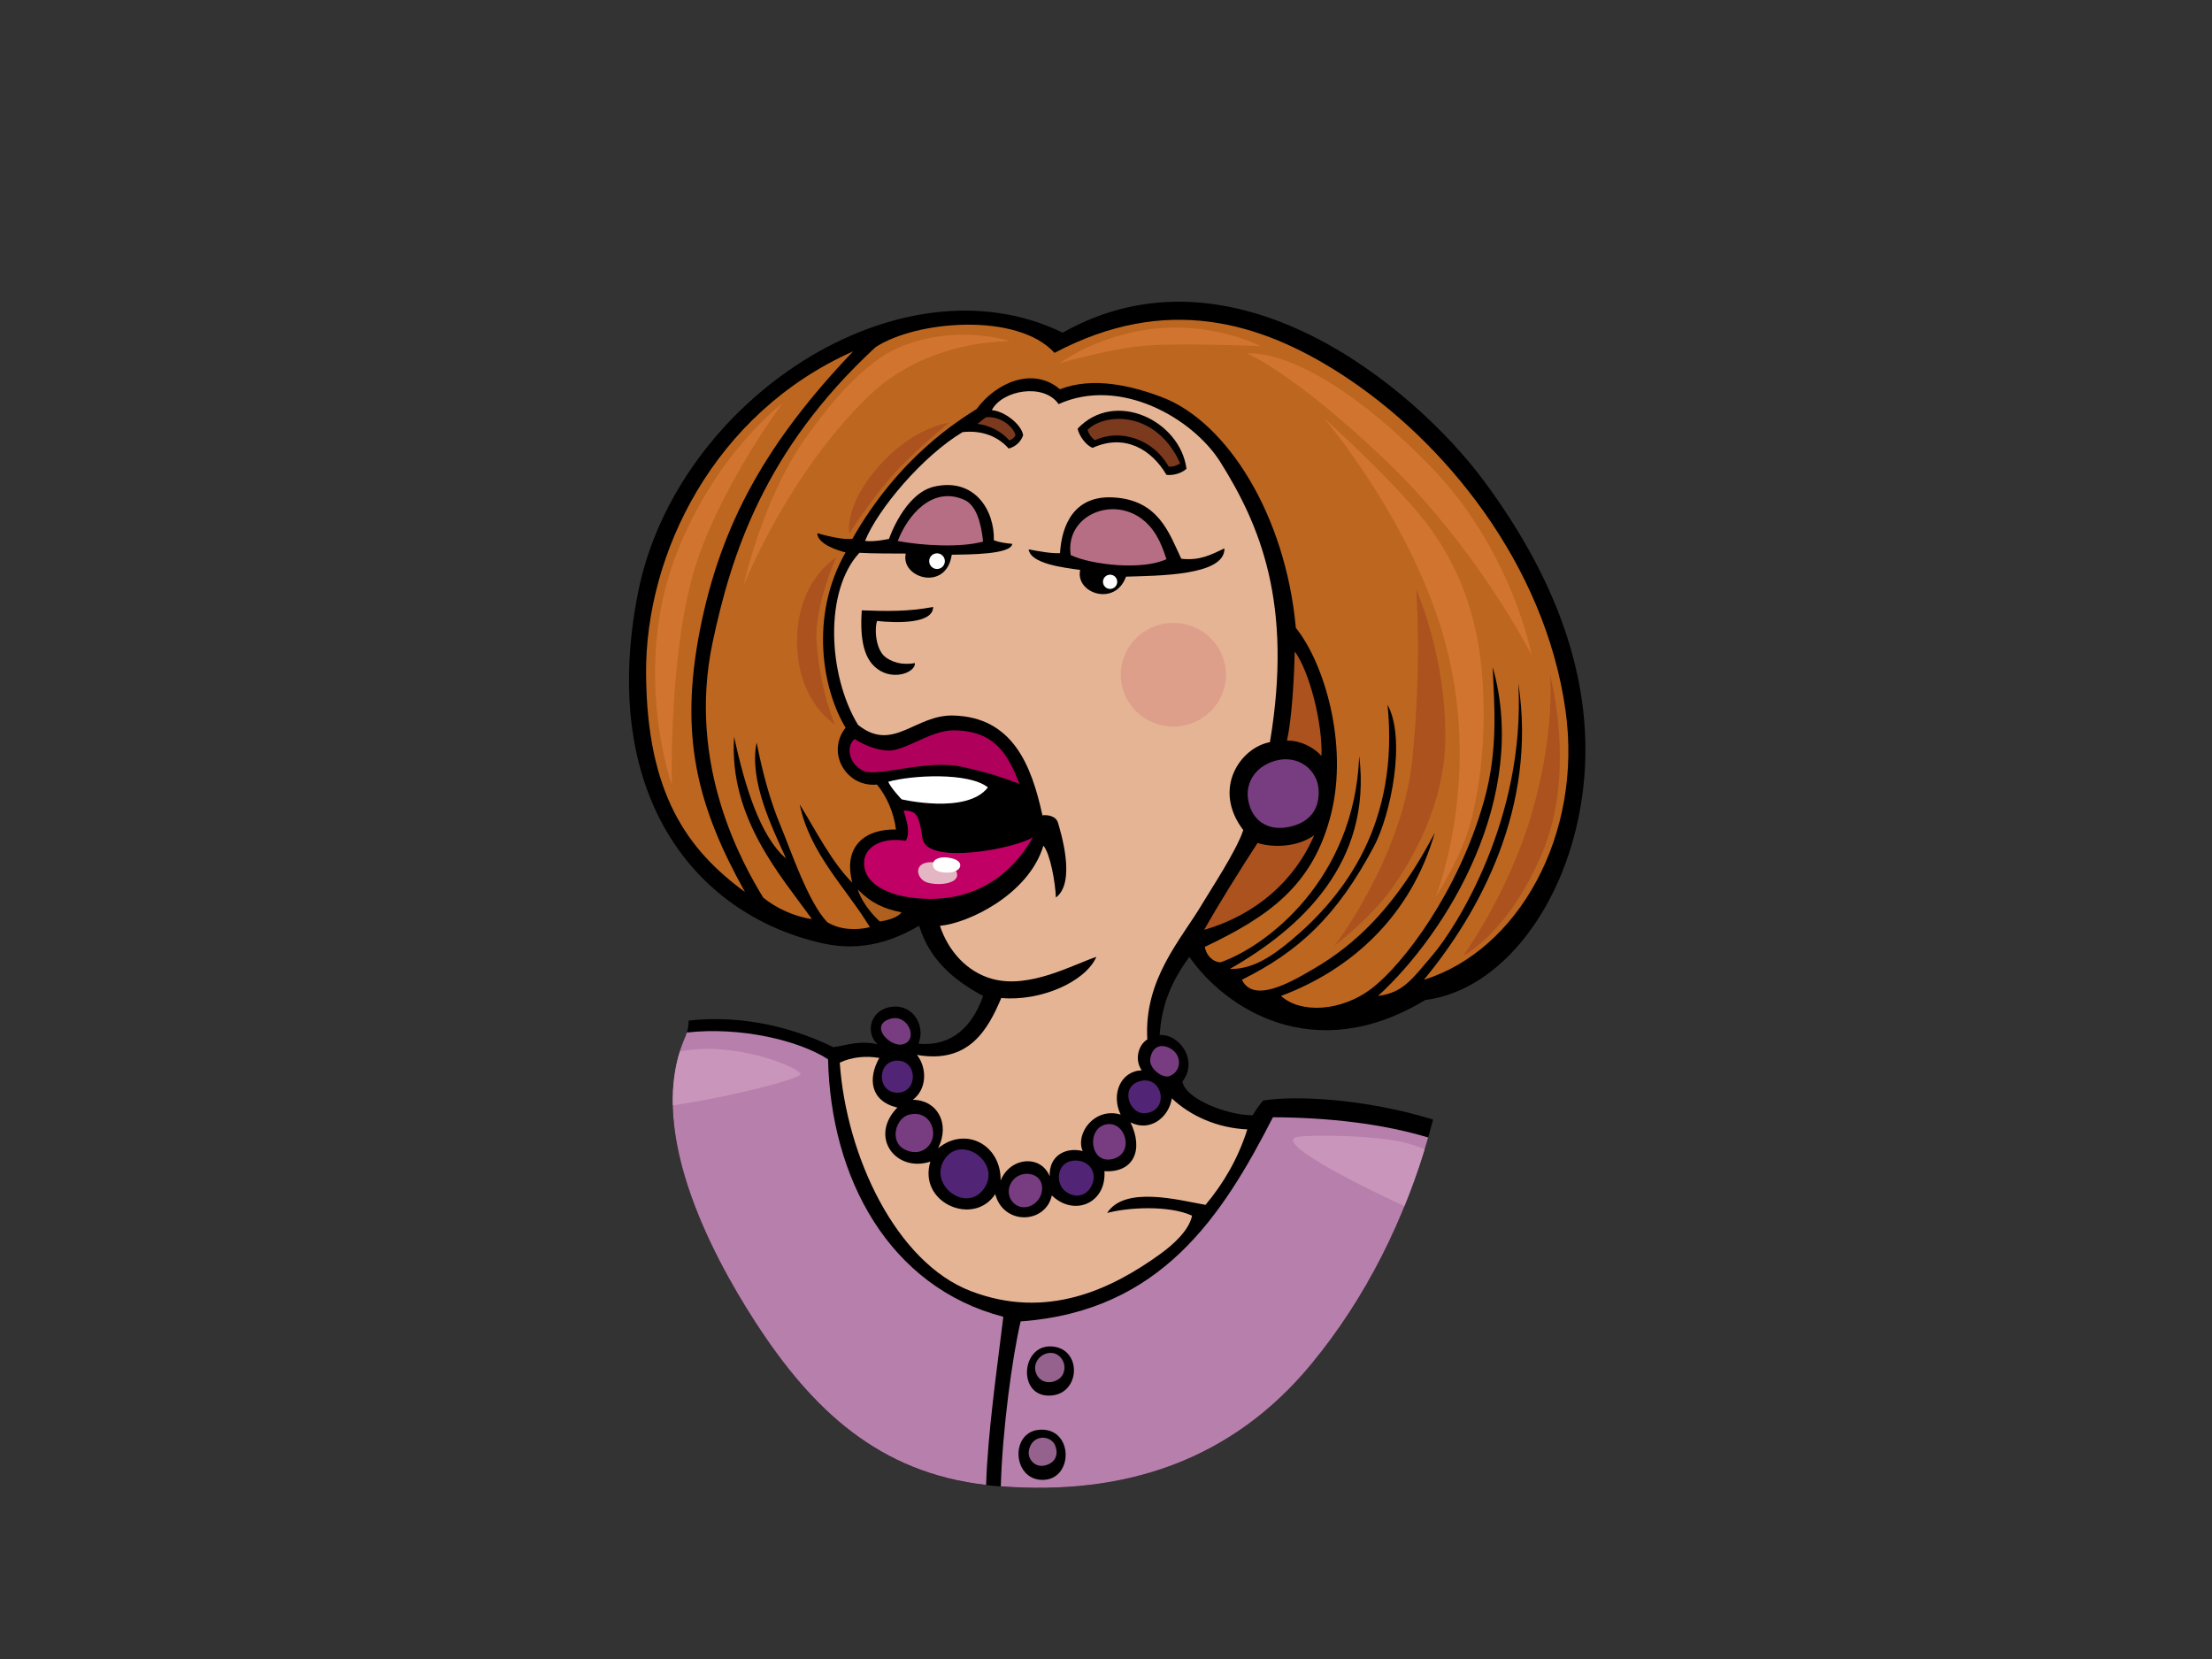 <?xml version="1.0" encoding="utf-8"?>
<!-- Generator: Adobe Illustrator 17.0.0, SVG Export Plug-In . SVG Version: 6.00 Build 0)  -->
<!DOCTYPE svg PUBLIC "-//W3C//DTD SVG 1.1//EN" "http://www.w3.org/Graphics/SVG/1.1/DTD/svg11.dtd">
<svg version="1.1" id="Layer_1" xmlns="http://www.w3.org/2000/svg" xmlns:xlink="http://www.w3.org/1999/xlink" x="0px" y="0px"
	 width="800px" height="600px" viewBox="0 0 800 600" enable-background="new 0 0 800 600" xml:space="preserve">
<rect x="0" y="0" width="800" height="600" fill="#333333" stroke="none"/>
<g>
	<g>
		<path fill-rule="evenodd" clip-rule="evenodd" d="M297.528,341.176c14.57,3.269,26.249-1.302,34.885-6.38
			c3.562,11.791,11.981,19.485,23.141,25.396c-4.86,13.966-14.109,18.215-23.394,17.266c2.538-5.841-1.286-14.033-9.278-13.368
			c-7.99,0.672-10.272,9.306-5.45,13.62c-6.35-1.524-10.921,0.255-15.999,1.015c-18.037-8.763-36.266-11.422-52.408-9.614
			c0.065,1.827-0.244,3.747-1.123,5.711c-14.444,32.294,8.029,76.707,25.364,103.456c21.064,32.498,45.822,55.505,86.108,59.107
			c45.437,4.056,85.273-8.116,114.976-44.171c21.263-25.814,35.544-56.209,43.952-88.306c-25.016-7.732-50.519-8.737-61.46-6.882
			c-0.761,0.759-2.793,3.557-3.806,5.335c-8.737,0.053-24.336-5.755-25.396-12.193c5.839-7.618-1.014-17.267-8.223-16.838
			c0.721-12.285,5.278-20.735,10.729-28.278c12.78,18.49,44.978,40.038,85.325,15.603c27.712-3.497,51.075-34.478,56.661-73.077
			c5.584-38.599-7.619-77.201-35.552-114.783c-24.971-33.594-90.404-88.371-152.26-53.487c-59.017-28.79-139.87,24.52-153.586,94.1
			C216.617,286.038,250.184,330.553,297.528,341.176z"/>
		<path fill-rule="evenodd" clip-rule="evenodd" fill="#B77FAC" d="M474.351,493.213c19.822-24.07,33.593-52.122,42.181-81.822
			c-16.538-4.96-35.643-7.211-56.157-7.321c-18.389,35.892-40.6,70.201-91.248,73.834c-2.99,12.647-6.612,39.232-7.167,59.654
			C406.313,540.93,445.215,528.584,474.351,493.213z"/>
		<path fill-rule="evenodd" clip-rule="evenodd" fill="#783C80" d="M422.307,378.724c5.334,2.036,5.334,8.64,0.761,10.416
			c-2.768,1.075-7.362-2.796-7.108-5.842C416.215,380.249,418.253,377.183,422.307,378.724z"/>
		<path fill-rule="evenodd" clip-rule="evenodd" fill="#512476" d="M414.183,402.599c-5.954,0.511-9.393-9.907-1.525-11.681
			C420.53,389.141,423.068,401.836,414.183,402.599z"/>
		<path fill-rule="evenodd" clip-rule="evenodd" fill="#AC521F" d="M454.805,304.874c5.328,1.682,14.301,1.682,20.474-2.806
			c-7.075,16.657-21.372,28.898-39.767,34.229C440.224,327.871,448.168,315.101,454.805,304.874z"/>
		<path fill-rule="evenodd" clip-rule="evenodd" fill="#783C80" d="M476.681,289.449c-1.126,6.171-6.238,9.238-12.361,9.903
			c-5.832,0.627-11.49-2.364-12.88-9.903c-1.193-6.47,2.801-12.902,10.934-14.583C470.51,273.182,478.488,279.502,476.681,289.449z"
			/>
		<path fill-rule="evenodd" clip-rule="evenodd" fill="#AC521F" d="M465.459,267.854c1.758-8.164,2.527-21.591,2.805-32.249
			c5.371,7.318,10.098,26.08,9.666,37.8C474.995,270.097,470.08,267.742,465.459,267.854z"/>
		<path fill-rule="evenodd" clip-rule="evenodd" fill="#BD6620" d="M233.66,243.661c-0.283-43.454,24.605-94.241,74.884-116.59
			c-30.982,32.503-47.742,61.963-55.362,100.56c-7.617,38.599-1.017,63.995,16.256,94.976
			C248.612,307.37,233.941,287.119,233.66,243.661z"/>
		<path fill-rule="evenodd" clip-rule="evenodd" fill="#BD6620" d="M299.153,333.483c-6.976-7.359-13.181-26.087-16.824-34.778
			c-3.644-8.695-6.451-18.789-8.692-30.177c-2.802,13.909,5.609,30.738,10.654,41.958c-9.251-7.854-14.859-25.804-18.787-44.033
			c-1.963,29.449,17.106,50.481,28.126,65.945c-6.251-0.88-12.986-3.962-17.594-7.759c-7.111-11.685-27.835-47.604-18.281-92.436
			c6.623-31.093,18.403-69.237,58.912-106.654c14.728-9.65,51.3-12.698,64.725,2.073c40.406-21.373,74.434-11.216,103.852,7.8
			c37.086,23.974,73.45,68.517,80.934,121.406c6.412,45.28-17.257,87.001-51.192,97.51c20.029-24.223,41.06-62.365,34.132-107.263
			c2.72,49.386-22.934,88.844-30.718,97.999c-7.785,9.158-10.871,13.924-19.991,15.117c25.107-23.069,54.833-71.865,41.44-118.968
			c0.497,13.448,2.206,29.501-3.156,48.505c-9.249,32.81-29.163,58.896-40.381,67.587c-11.215,8.697-26.083,9.256-33.009,2.877
			c25.715-9.61,47.144-29.245,55.583-58.996c-18.088,34.804-37.153,45.464-47.532,51.354c-10.381,5.885-18.963,8.399-22.192,1.788
			c20.505-10.205,34.25-22.819,47.781-48.268c5.994-11.274,11.707-38.777,4.88-51.192c4.303,42.703-15.329,68.789-34.679,85.053
			c-8.934,7.509-15.256,10.607-22.37,10.51c25.893-14.764,51.538-38.558,46.808-77.036c-1.721,44.929-33.833,68.992-50.236,74.654
			c-3.087-0.277-5.171-2.88-5.609-5.605c22.992-10.936,39.258-22.156,45.707-48.239c6.225-25.162-2.52-54.406-12.779-67.131
			c-3.764-41.121-25.082-74.494-48.27-83.374c-11.369-4.352-25.213-7.514-37.057-2.925c-9.787-8.38-23.245-2.285-30.103,7.109
			c-6.166,3.994-27.931,17.015-44.98,47.011c-3.304,0.357-9.11-1.047-12.663-2.062c-0.015,3.916,7.618,6.347,10.23,6.94
			c-13.273,23.279-8.198,49.943,0,63.381c-7.181,9.161,0.301,21.675,11.353,20.588c3.559,4.318,6.099,10.157,6.862,16.253
			c-10.921-0.256-19.301,5.84-15.781,19.231c-7.42-7.351-13.023-18.57-19.008-28.28c3.599,17.691,16.703,30.102,25.353,44.368
			C309.532,336.565,303.643,336.283,299.153,333.483z"/>
		<path fill-rule="evenodd" clip-rule="evenodd" fill="#7B3A1D" d="M367.286,157.4c-0.391,0.787-1.337,1.733-2.361,1.81
			c-2.519-3.07-7.276-5.499-11.418-5.905l2.992-2.362C361.061,150.311,366.222,153.7,367.286,157.4z"/>
		<path fill-rule="evenodd" clip-rule="evenodd" fill="#AF005C" d="M347.754,277.305c-12.551-2.694-30.069,3.656-35.145,1.623
			c-5.084-2.031-7.114-8.379-3.559-11.681c3.559,2.285,8.108,4.127,12.374,4.207c5.912,0.112,15.255-7.344,23.403-7.313
			c15.266,0.06,19.78,9.009,23.899,19.359C362.376,281.214,358.044,279.515,347.754,277.305z"/>
		<path fill-rule="evenodd" clip-rule="evenodd" fill="#FFFFFF" d="M357.3,284.769c-7.619,9.903-31.233,4.315-31.233,4.315
			s-3.871-4.089-4.829-6.347C329.717,280.331,350.329,279.223,357.3,284.769z"/>
		<path fill-rule="evenodd" clip-rule="evenodd" fill="#AF601F" d="M318.193,333.27c0,0-5.842-5.077-7.986-11.596
			c4.94,4.993,9.507,7.03,15.861,8.294C323.979,332.621,318.193,333.27,318.193,333.27z"/>
		<path fill-rule="evenodd" clip-rule="evenodd" fill="#C00064" d="M329.223,324.599c-6.732-0.921-15.35-4.024-16.58-10.726
			c-1.288-7.022,5.55-11.328,14.943-9.805c1.783-3.047,0.255-7.364-0.761-10.92c4.571,0,5.587,1.524,6.788,9.997
			c1.441,10.14,34.301,3.539,39.939-0.347C363.903,319.812,348.12,327.183,329.223,324.599z"/>
		<path fill-rule="evenodd" clip-rule="evenodd" fill="#E5B494" d="M362.125,360.949c14.22,1.275,30.469-5.84,34.385-14.897
			c-8.736,2.965-24.115,11.563-37.436,8.043c-9.352-2.474-16.168-10.225-19.127-19.258c10.039-0.876,32.08-11.216,37.415-28.991
			c2.538,3.047,4.314,13.458,4.517,18.753c7.504-5.55,1.577-24.087,0.816-26.878c-0.764-2.794-4.065-3.048-5.69-2.863
			c-3.961-18.215-10.819-35.481-32.178-36.079c-13.937-0.391-21.81,13.546-34.509,3.389c-10.918-18.028-12.295-48.447,0.499-62.243
			c4.939,0.307,12.213,0.238,16.769,0.283c-2.041,8.854,14.66,13.894,16.628,0.424c6.46-0.12,21.42-0.077,21.894-3.936
			c-2.442-0.237-4.725-0.551-6.662-1.302c0.28-10.826-6.962-22.717-21.533-19.411c-10.864,2.467-16.384,18.902-16.384,18.902
			s-5.042,1.182-8.672,0.75c4.573-11.426,20.826-30.726,35.298-39.362c7.367-0.76,12.95,1.779,16.659,5.964
			c2.946-0.82,4.599-2.95,5.228-4.838c-0.63-3.955-6.842-8.755-11.339-9.058c3.753-7.283,18.848-9.901,24.149-2.192
			c22.377-10.07,48.617,5.192,58.511,20.964c14.281,22.776,26.344,51.102,17.928,101.301c-10.658,1.964-21.033,16.829-9.644,31.805
			c-2.411,7.459-11.976,21.824-14.62,26.326c-7.743,13.162-21.376,27.444-20.085,49.388c-3.049,1.775-4.825,7.11-2.029,11.169
			c-7.619,0.262-11.176,8.641-7.619,16.003c-9.396-2.793-16.507,6.858-13.714,13.203c-5.932-1.553-12.313,1.516-11.931,9.143
			c-3.304-8.124-14.478-6.856-17.759,1.536c0.235-12.962-12.715-19.82-22.622-11.693c4.57-9.143-0.506-17.524-9.142-17.524
			c5.077-3.806,5.281-11.364,1.525-16.247C350.444,384.82,357.3,372.34,362.125,360.949z"/>
		<path fill-rule="evenodd" clip-rule="evenodd" fill="#B66E84" d="M324.684,195.671c3.546-9.292,12.49-20.044,24.045-14.905
			c4.424,1.969,6.117,8.453,6.824,15.116C347.225,198.137,333.583,197.326,324.684,195.671z"/>
		<path fill-rule="evenodd" clip-rule="evenodd" fill="#783C80" d="M402.358,419.188c-8.237,1.946-9.506-11.005-2.398-12.526
			C407.072,405.137,410.597,417.24,402.358,419.188z"/>
		<path fill-rule="evenodd" clip-rule="evenodd" fill="#512476" d="M395.134,427.989c-1.777,4.829-6.347,5.59-9.902,2.797
			c-3.557-2.797-3.046-9.902,2.286-10.921C392.852,418.848,396.915,423.166,395.134,427.989z"/>
		<path fill-rule="evenodd" clip-rule="evenodd" fill="#783C80" d="M366.441,426.723c3.046-3.557,9.904-2.796,10.412,2.285
			c0.508,5.079-4.315,8.636-8.128,7.362C364.916,435.104,363.395,430.278,366.441,426.723z"/>
		<path fill-rule="evenodd" clip-rule="evenodd" fill="#512476" d="M355.773,430.022c-6.44,8.829-20.059-1.522-14.217-10.663
			C347.595,409.898,362.633,420.622,355.773,430.022z"/>
		<path fill-rule="evenodd" clip-rule="evenodd" fill="#783C80" d="M328.858,403.105c5.333-1.269,8.636,2.54,8.636,6.858
			s-4.318,8.632-10.158,5.839C321.494,413.007,323.855,404.296,328.858,403.105z"/>
		<path fill-rule="evenodd" clip-rule="evenodd" fill="#512476" d="M324.54,395.19c-7.473,0-7.473-11.596,0-11.596
			C332.017,383.594,332.017,395.19,324.54,395.19z"/>
		<path fill-rule="evenodd" clip-rule="evenodd" fill="#783C80" d="M321.905,368.478c6.594-2.049,10.611,7.941,4.387,9.263
			C321.82,378.694,314.246,370.863,321.905,368.478z"/>
		<path fill-rule="evenodd" clip-rule="evenodd" fill="#E5B494" d="M318.01,382.618c-4.138,7.284-3.41,15.608,6.53,17.949
			c-10.41,10.662-0.505,23.613,11.935,19.553c-4.569,14.984,15.746,23.616,23.469,11.741c2.944,11.364,18.177,10.861,20.471,0.488
			c8.119,7.832,19.801,2.754,19.015-8.774c10.64,0.648,14.245-7.773,9.418-17.675c7.03,3.667,13.933-1.802,14.958-8.657
			c6.664,6.271,16.316,10.727,27.306,11.215c-3.401,10.738-8.677,19.604-15.117,27.301c-9.795-1.742-29.208-6.987-35.589,2.931
			c7.678-2.066,22.411-2.827,30.722,0.971c-1.042,5.242-6.758,10.41-11.219,13.655c-18.087,13.158-41.408,24.093-68.744,13.653
			c-27.052-10.334-45.114-48.811-47.451-82.657C308.036,382.281,313.115,381.774,318.01,382.618z"/>
		<path fill-rule="evenodd" clip-rule="evenodd" fill="#B77FAC" d="M247.902,374.822c-14.444,32.294,8.029,76.707,25.364,103.456
			c20.578,31.743,44.721,54.382,83.37,58.775c0.637-19.23,3.877-41.302,6.227-60.819c-41.406-10.761-62.45-50.272-63.382-93.129
			c-10.525-6.827-31.752-11.876-51.117-9.67C248.213,373.897,248.112,374.356,247.902,374.822z"/>
		<path fill-rule="evenodd" clip-rule="evenodd" d="M429.104,169.53c-1.726,1.653-4.879,2.518-7.243,2.203
			c-5.353-9.137-15.045-15.041-26.698-9.765c-2.28-0.786-4.883-4.253-5.436-6.931C403.276,140.703,426.853,152.167,429.104,169.53z"
			/>
		<path fill-rule="evenodd" clip-rule="evenodd" fill="#7B3A1D" d="M393.349,155.433c0.16,1.021,1.263,2.832,2.682,3.777
			c9.134-4.313,21.181-0.312,26.622,9.532c1.733,0.235,3.622-0.712,4.172-1.182C418.239,148.577,399.807,149.131,393.349,155.433z"
			/>
		<path fill-rule="evenodd" clip-rule="evenodd" d="M427.22,202.071c6.505,0.779,10.665-1.355,15.607-3.752
			c0.309,10.013-24.404,9.845-35.598,10.237c-3.88,10.95-18.439,6.042-16.568-2.436c-5.929-0.835-17.948-2.189-18.63-7.437
			c3.557,0.676,8.453,1.59,11.345,1.355c0.337-5.927,2.54-20.995,19.129-20.146C419.095,180.739,422.874,192.948,427.22,202.071z"/>
		<path fill-rule="evenodd" clip-rule="evenodd" fill="#B66E84" d="M414.065,188.567c-11.05-9.711-28.987-2.358-26.824,12.188
			c7.403,3.536,25.951,5.616,34.623,1.462C420.578,198.401,418.761,192.705,414.065,188.567z"/>
		<path fill-rule="evenodd" clip-rule="evenodd" d="M337.494,219.506c-0.043,6.142-12.954,5.84-20.321,5.08
			c-1.013,3.552-0.314,10.708,3.27,13.224c3.592,2.519,7.398,2.519,10.447,2.011c0.253,3.047-6.605,6.093-12.391,2.868
			c-6.236-3.478-7.53-11.65-6.826-21.943C320.226,221.031,328.35,221.283,337.494,219.506z"/>
		<path fill-rule="evenodd" clip-rule="evenodd" d="M380.207,486.95c11.61,0.545,10.688,18.391-1.451,17.77
			C368.061,504.175,369.503,486.448,380.207,486.95z"/>
		<path fill-rule="evenodd" clip-rule="evenodd" fill="#95618D" d="M374.565,496.223c1.651,5.415,8.541,4.147,9.994,0.518
			c1.455-3.627-1.089-7.251-4.172-7.43C376.406,489.074,373.527,492.809,374.565,496.223z"/>
		<path fill-rule="evenodd" clip-rule="evenodd" d="M376.761,517.051c11.608,0,11.364,18.22,0.244,18.175
			C365.881,535.186,365.155,517.051,376.761,517.051z"/>
		<path fill-rule="evenodd" clip-rule="evenodd" fill="#95618D" d="M378.212,529.931c3.81-1.092,4.535-4.174,3.444-7.075
			c-1.454-3.877-8.357-4.323-9.525,1.645C371.491,527.764,374.402,531.017,378.212,529.931z"/>
		<path fill-rule="evenodd" clip-rule="evenodd" fill="#DE9F8A" d="M443.391,244.023c0,10.352-8.523,18.744-19.029,18.744
			c-10.5,0-19.023-8.392-19.023-18.744c0-10.351,8.523-18.744,19.023-18.744C434.868,225.278,443.391,233.672,443.391,244.023z"/>
		<path fill-rule="evenodd" clip-rule="evenodd" fill="#E4B5C2" d="M338.064,311.844c3.462,0.274,8.442,1.829,8.096,4.851
			c-0.345,3.023-7.058,3.702-10.968,2.428C331.278,317.841,329.801,311.189,338.064,311.844z"/>
		<path fill-rule="evenodd" clip-rule="evenodd" fill="#FFFFFF" d="M337.432,312.236c0.303-1.645,2.768-2.422,5.206-2.11
			c2.428,0.314,4.881,1.171,4.626,3.063c-0.253,1.892-3.248,2.639-6.086,2.339C338.331,315.229,337.131,313.879,337.432,312.236z"/>
		<path fill-rule="evenodd" clip-rule="evenodd" fill="#D17430" d="M451.015,127.826c0,0,22.868-3.522,65.973,40.462
			c29.843,30.449,36.945,68.611,36.945,68.611s-19.95-39.336-53.66-71.249C467.29,134.421,451.015,127.826,451.015,127.826z"/>
		<path fill-rule="evenodd" clip-rule="evenodd" fill="#D17430" d="M478.728,151.135c0,0,25.072,22.428,36.944,37.823
			c11.872,15.397,18.468,33.43,20.228,53.659c1.76,20.231,0,39.142-3.956,54.535c-3.324,12.936-12.756,27.267-12.756,27.267
			s19.354-47.499,0.441-102.033C505.722,182.303,478.728,151.135,478.728,151.135z"/>
		<path fill-rule="evenodd" clip-rule="evenodd" fill="#AC521F" d="M560.531,243.935c0,0,9.679,34.747-2.639,64.213
			c-12.317,29.471-28.588,37.385-28.588,37.385s15.831-21.989,24.187-49.7C562.833,264.863,560.531,243.935,560.531,243.935z"/>
		<path fill-rule="evenodd" clip-rule="evenodd" fill="#D17430" d="M268.926,211.825c0,0,6.604-30.789,21.999-52.779
			c15.387-21.991,26.83-30.315,34.297-33.425c21.112-8.796,40.025-2.201,40.025-2.201s-29.43-0.864-50.578,19.354
			C284.763,171.363,268.926,211.825,268.926,211.825z"/>
		<path fill-rule="evenodd" clip-rule="evenodd" fill="#D17430" d="M283.003,145.854c0,0-24.655,18.344-38.703,55.418
			c-15.834,41.779-1.32,82.682-1.32,82.682s-1.266-50.342,9.237-81.365C261.894,174.001,283.003,145.854,283.003,145.854z"/>
		<path fill-rule="evenodd" clip-rule="evenodd" fill="#D17430" d="M383.282,131.338c0,0,9.298-7.211,25.51-10.993
			c26.39-6.158,47.057,4.838,47.057,4.838s-31.224-1.321-43.542,0C399.994,126.5,383.282,131.338,383.282,131.338z"/>
		<path fill-rule="evenodd" clip-rule="evenodd" fill="#AC521F" d="M307.191,192.912c0,0,6.592-10.553,14.952-20.23
			c8.361-9.675,21.112-19.792,21.112-19.792s-12.751,1.318-25.509,15.834C304.99,183.235,307.191,192.912,307.191,192.912z"/>
		<path fill-rule="evenodd" clip-rule="evenodd" fill="#AC521F" d="M302.354,201.709c0,0-7.917,17.591-7.039,30.349
			c1.218,17.597,6.601,29.905,6.601,29.905s-13.232-7.916-13.636-29.027C287.843,210.065,302.354,201.709,302.354,201.709z"/>
		<path fill-rule="evenodd" clip-rule="evenodd" fill="#AC521F" d="M512.146,213.146c0,0,10.996,24.19,10.555,54.538
			c-0.337,23.324-11.877,43.102-19.348,53.654c-7.477,10.559-20.671,20.674-20.671,20.674s24.632-32.105,28.147-67.731
			C514.344,238.654,512.146,213.146,512.146,213.146z"/>
		<path fill-rule="evenodd" clip-rule="evenodd" fill="#CA95BA" d="M243.346,399.775c21.675-3.198,47.439-9.929,46.186-11.491
			c-2.346-2.936-20.552-9.987-37.585-8.815c-2.071,0.147-4.081,0.406-6.036,0.743C243.952,386.438,243.183,393.018,243.346,399.775z
			"/>
		<path fill-rule="evenodd" clip-rule="evenodd" fill="#CA95BA" d="M507.923,436.216c2.738-6.744,5.177-13.616,7.323-20.59
			c-1.932-0.761-3.956-1.471-6.062-2.092c-9.979-2.933-35.174-3.254-39.931-2.344C460.552,412.844,489.224,427.633,507.923,436.216z
			"/>
	</g>
	<circle fill-rule="evenodd" clip-rule="evenodd" fill="#FFFFFF" cx="338.888" cy="202.95" r="2.834"/>
	<circle fill-rule="evenodd" clip-rule="evenodd" fill="#FFFFFF" cx="401.484" cy="210.419" r="2.576"/>
</g>
</svg>
